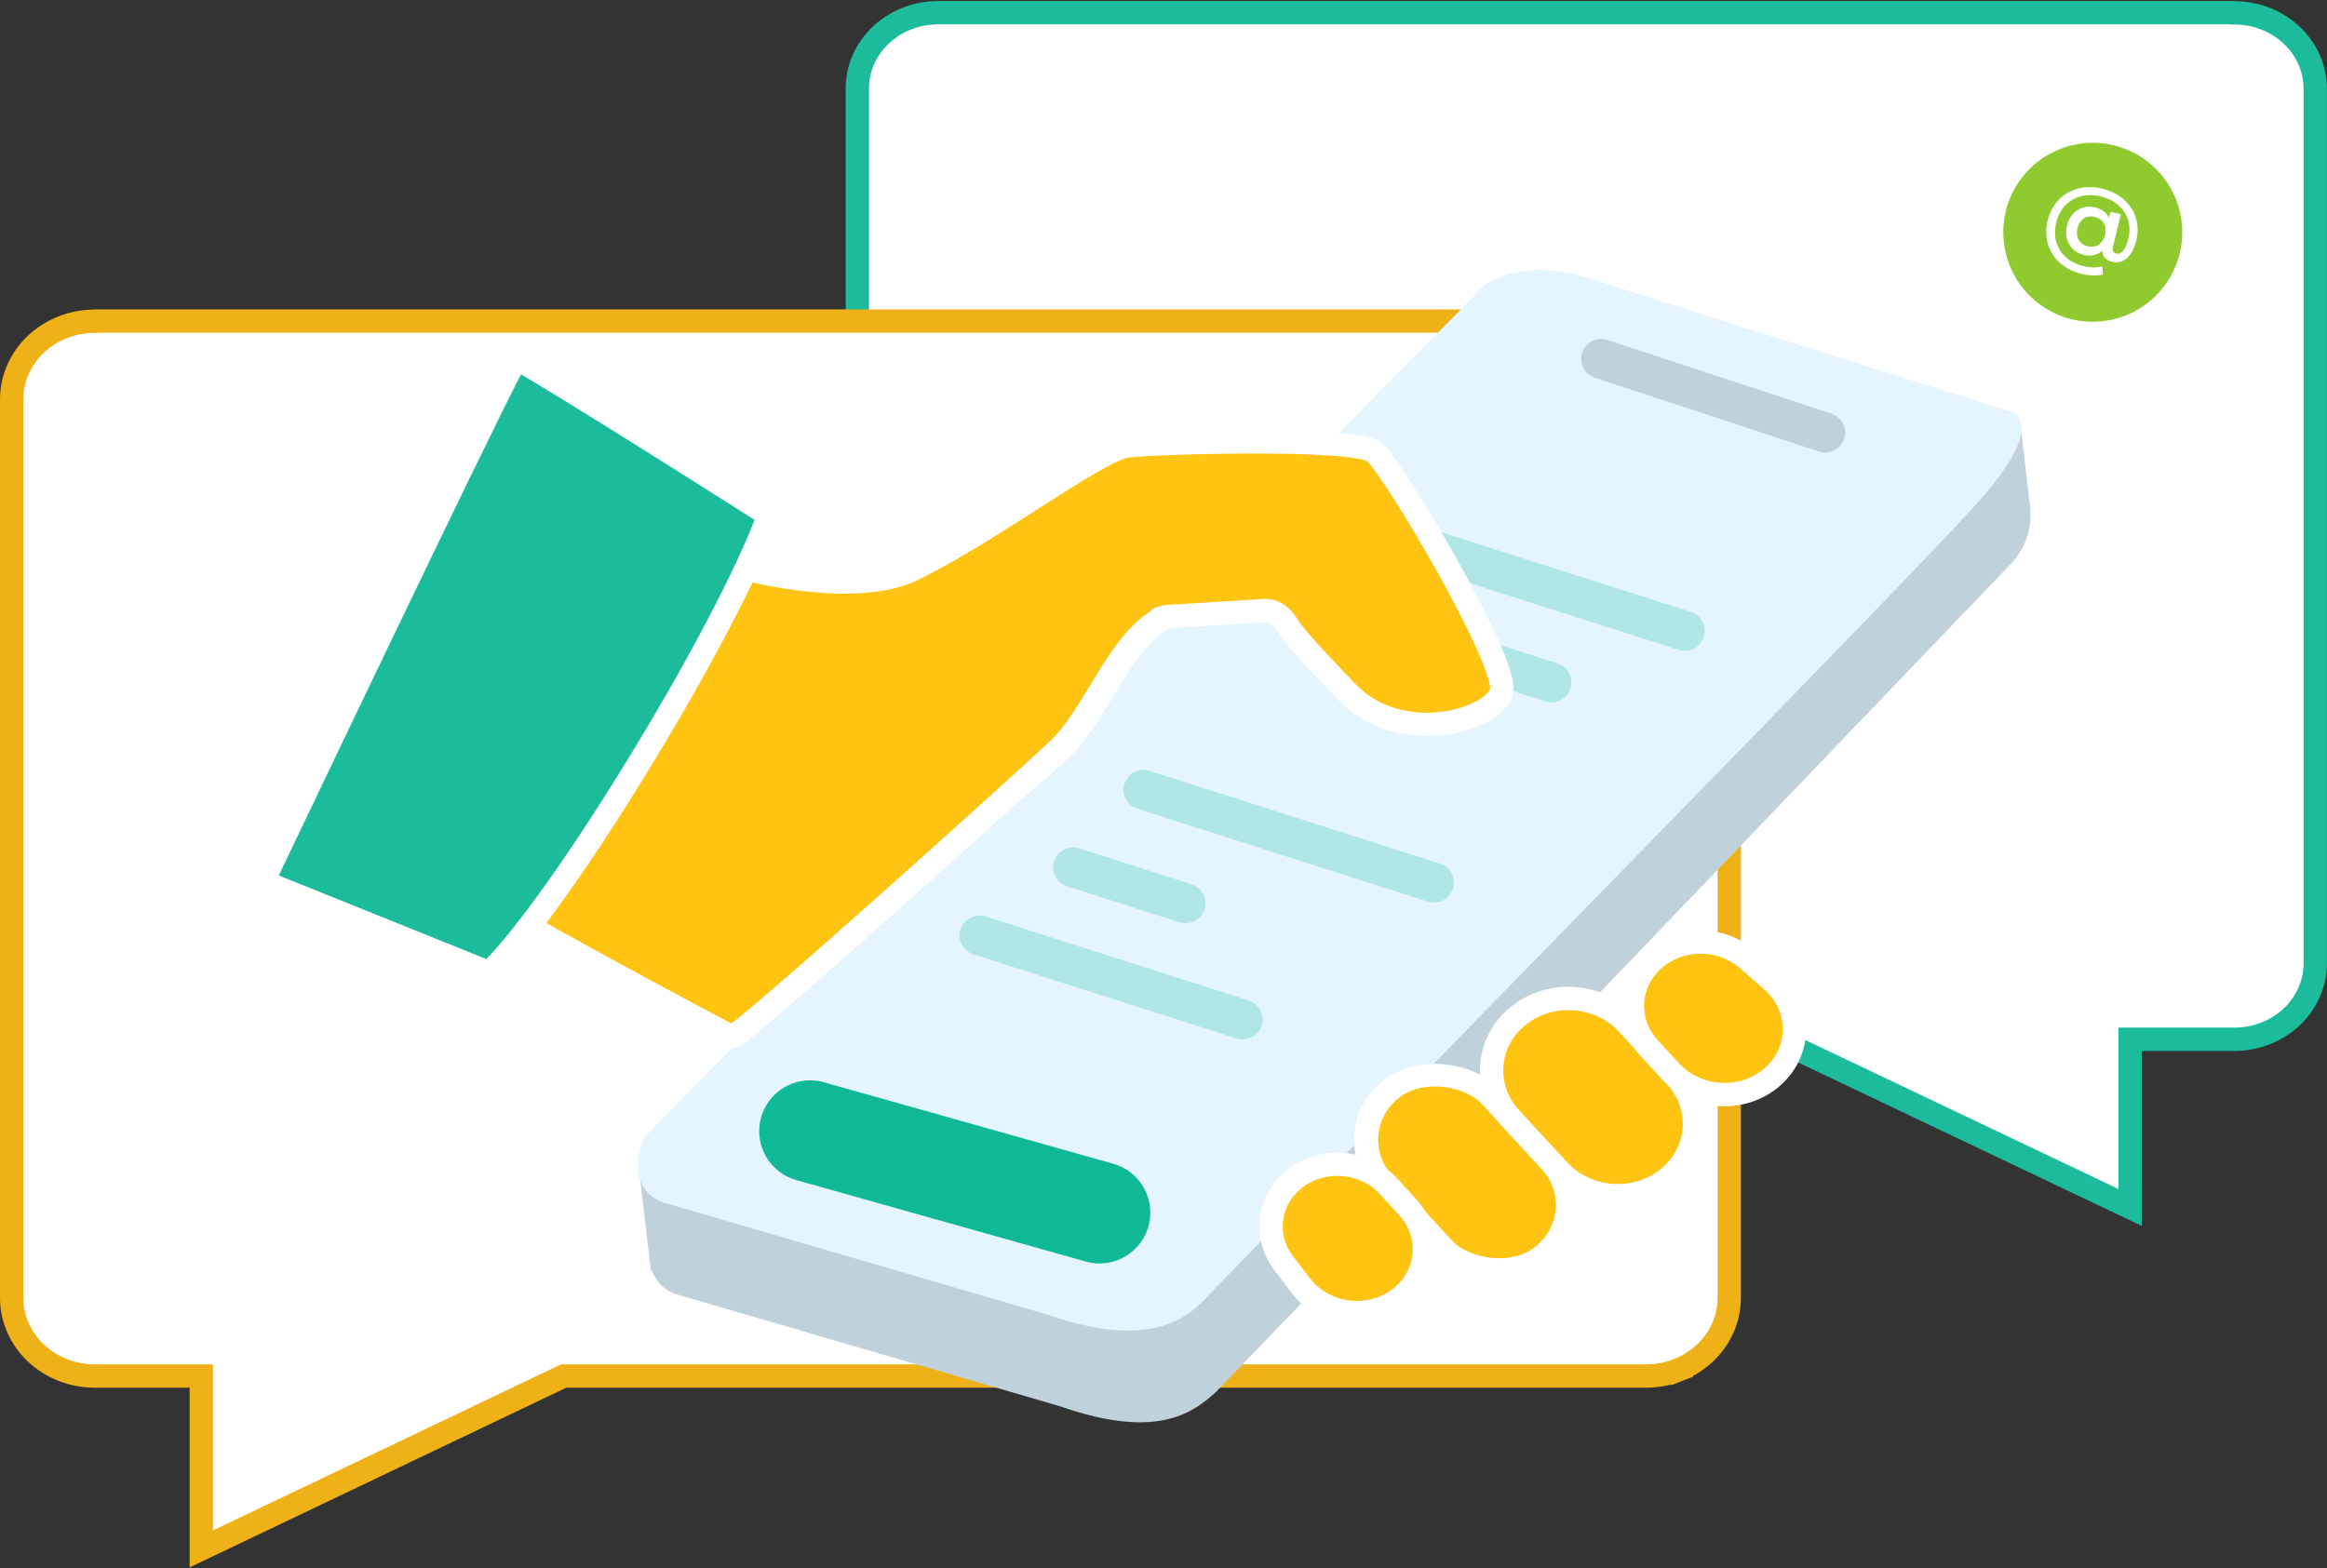 <svg width="399" height="269" viewBox="0 0 399 269" fill="none" xmlns="http://www.w3.org/2000/svg">
<rect x="0" y="0" width="399" height="269" fill="#333333" stroke="none"/>
<path d="M365.237 207.087L305.033 178.44L304.625 178.246H304.174H160.876C159.039 178.246 157.222 177.904 155.53 177.241C153.839 176.579 152.309 175.611 151.025 174.398C149.742 173.185 148.73 171.751 148.042 170.181C147.354 168.611 147.002 166.934 147.002 165.242V15.177C147.002 13.485 147.354 11.807 148.042 10.238C148.73 8.668 149.742 7.234 151.025 6.021C152.309 4.808 153.839 3.84 155.53 3.177C157.222 2.515 159.039 2.173 160.876 2.173H382.661L382.716 2.199L383.161 2.2C386.867 2.213 390.396 3.614 392.979 6.065C395.558 8.512 396.984 11.801 396.984 15.204V165.242C396.984 168.653 395.552 171.949 392.961 174.398C390.367 176.85 386.825 178.246 383.11 178.246H367.237H365.237V180.246V207.087Z" fill="white" stroke="#1CBB9B" stroke-width="4"/>
<path d="M34.514 238.003V265.651L96.237 236.198L96.646 236.003H97.099H282.248C284.135 236.003 286.001 235.65 287.738 234.968L288.469 236.83L287.738 234.968C289.476 234.286 291.048 233.289 292.368 232.038C293.687 230.787 294.727 229.309 295.435 227.689C296.143 226.07 296.505 224.339 296.505 222.593V68.472C296.505 66.727 296.143 64.995 295.435 63.376C294.727 61.757 293.687 60.278 292.368 59.028C291.048 57.777 289.476 56.78 287.738 56.098C286.001 55.415 284.135 55.063 282.248 55.063H16.707L16.651 55.09L16.205 55.091C12.399 55.104 8.774 56.547 6.119 59.073C3.468 61.596 2 64.988 2 68.5V222.593C2 226.114 3.475 229.514 6.137 232.038C8.804 234.565 12.442 236.003 16.257 236.003H32.514H34.514V238.003Z" fill="white" stroke="#EFB118" stroke-width="4"/>
<path d="M254.775 66.564L112.622 210.714C109.343 218.425 113.823 221.535 116.473 222.125L181.861 241.221C198.915 247.194 204.929 241.887 208.423 238.804L208.485 238.749C242.909 203.07 325.327 117.039 344.817 96.691C347.465 93.926 348.629 90.1 347.999 86.324C329.214 80.436 287.425 67.618 275.299 63.641C263.172 59.663 256.564 63.932 254.775 66.564Z" fill="#BFD2DC"/>
<rect x="109.597" y="200.756" width="12.193" height="17.273" transform="rotate(-6.639 109.597 200.756)" fill="#BFD2DC"/>
<path d="M334.409 74.841C334.209 73.128 335.436 71.578 337.149 71.378L343.057 70.691C344.77 70.491 346.32 71.718 346.52 73.431L348.087 86.897C348.287 88.61 347.059 90.16 345.346 90.36L339.439 91.047C337.726 91.247 336.175 90.019 335.976 88.306L334.409 74.841Z" fill="#BFD2DC"/>
<path d="M252.662 50.851L110.508 195.001C107.23 202.712 111.71 205.822 114.36 206.413L179.748 225.508C196.902 231.516 203.499 226.014 206.372 223.037C245.548 182.431 326.648 100.112 339.146 86.146C351.645 72.179 344.699 70.565 344.699 70.565C344.699 70.565 285.312 51.905 273.185 47.928C261.059 43.95 254.45 48.219 252.662 50.851Z" fill="#E4F5FF"/>
<path d="M190.889 199.594C195.341 200.848 198.037 205.361 197.032 209.876C195.944 214.758 190.979 217.725 186.164 216.369L136.53 202.391C132.078 201.137 129.381 196.624 130.387 192.109C131.474 187.227 136.439 184.26 141.254 185.616L190.889 199.594Z" fill="#0FB998"/>
<path d="M204.31 151.658C206.038 152.211 207.033 154.017 206.577 155.773C206.084 157.672 204.097 158.767 202.229 158.169L182.964 152.011C181.236 151.458 180.24 149.652 180.696 147.896C181.19 145.997 183.176 144.902 185.045 145.5L204.31 151.658Z" fill="#0FB998" fill-opacity="0.24"/>
<path d="M214.114 171.596C215.773 172.126 216.768 173.819 216.424 175.526C216.021 177.523 213.973 178.727 212.033 178.107L166.918 163.684C165.259 163.154 164.264 161.461 164.608 159.754C165.011 157.757 167.059 156.553 169 157.173L214.114 171.596Z" fill="#0FB998" fill-opacity="0.24"/>
<path d="M246.914 148.128C248.56 148.654 249.555 150.327 249.23 152.025C248.845 154.039 246.786 155.263 244.832 154.639L195.029 138.718C193.382 138.191 192.388 136.518 192.712 134.82C193.098 132.806 195.157 131.582 197.11 132.207L246.914 148.128Z" fill="#0FB998" fill-opacity="0.24"/>
<path d="M267.062 113.778C268.738 114.314 269.733 116.036 269.362 117.756C268.935 119.728 266.902 120.904 264.98 120.289L226.432 107.966C224.755 107.43 223.76 105.709 224.132 103.989C224.558 102.016 226.591 100.841 228.513 101.455L267.062 113.778Z" fill="#0FB998" fill-opacity="0.24"/>
<path d="M314.036 70.956C315.707 71.506 316.688 73.236 316.301 74.953C315.857 76.921 313.814 78.079 311.897 77.448L273.458 64.789C271.787 64.239 270.806 62.509 271.193 60.792C271.636 58.823 273.68 57.665 275.596 58.297L314.036 70.956Z" fill="#BFD2DC"/>
<path d="M289.914 104.951C291.56 105.477 292.555 107.15 292.23 108.848C291.845 110.862 289.786 112.087 287.832 111.462L238.029 95.541C236.382 95.014 235.388 93.341 235.712 91.644C236.098 89.629 238.157 88.405 240.11 89.03L289.914 104.951Z" fill="#0FB998" fill-opacity="0.24"/>
<path d="M157.227 97.528C147.858 102.195 131.112 98.52 123.977 96.425C122.396 95.96 120.666 96.733 120.055 98.264C116.641 106.825 110.819 121.128 108.191 126.492C105.56 131.86 95.346 145.637 89.05 153.841C87.968 155.252 88.328 157.268 89.875 158.146C99.468 163.591 123.002 175.792 123.771 176.08C124.851 176.485 173.895 136.01 181.888 128.515C187.788 122.984 191.824 111.08 198.521 106.674C199.526 106.013 200.197 104.903 200.712 103.816C205.514 93.671 246.783 89.825 221.63 86.897C204.3 84.879 178.846 86.76 157.227 97.528Z" fill="#FEF6F2" stroke="white" stroke-width="4" stroke-linecap="round" stroke-linejoin="round"/>
<path fill-rule="evenodd" clip-rule="evenodd" d="M176.955 85.567C184.347 80.84 190.637 76.818 193.291 76.493C198.26 75.885 232.396 74.873 235.636 77.506C238.877 80.139 258.754 113.76 257.457 118.621C256.161 123.482 240.173 128.343 230.883 118.621C225.452 112.937 222.138 109.422 220.551 106.94C219.741 105.674 218.36 104.63 216.86 104.722L200.211 105.737C199.952 105.753 199.715 105.796 199.469 105.877C199.254 105.948 199.035 106.019 198.812 106.091C198.59 106.32 198.347 106.527 198.08 106.702C194.347 109.157 191.442 113.94 188.579 118.651C186.305 122.395 184.057 126.094 181.445 128.544C173.451 136.037 126.58 178.229 125.499 177.824C124.728 177.535 99.329 163.902 89.411 158.184C87.87 157.296 87.512 155.28 88.594 153.869C94.891 145.665 105.107 131.888 107.737 126.52C110.366 121.156 116.189 106.854 119.604 98.292C120.214 96.762 121.944 95.989 123.525 96.454C130.623 98.537 147.235 102.185 156.632 97.63C156.681 97.606 156.73 97.581 156.779 97.557C163.221 94.349 170.507 89.69 176.955 85.567Z" fill="#FFC312"/>
<path d="M193.291 76.493L193.048 74.508L193.048 74.508L193.291 76.493ZM176.955 85.567L175.877 83.882V83.882L176.955 85.567ZM235.636 77.506L236.897 75.954L235.636 77.506ZM257.457 118.621L255.525 118.106V118.106L257.457 118.621ZM230.883 118.621L232.329 117.239L230.883 118.621ZM220.551 106.94L222.236 105.863L222.236 105.863L220.551 106.94ZM216.86 104.722L216.738 102.725L216.86 104.722ZM200.211 105.737L200.333 107.733H200.333L200.211 105.737ZM199.469 105.877L200.093 107.777L200.093 107.777L199.469 105.877ZM198.812 106.091L198.199 104.187C197.887 104.288 197.605 104.463 197.377 104.698L198.812 106.091ZM198.08 106.702L199.179 108.373V108.373L198.08 106.702ZM188.579 118.651L186.87 117.613V117.613L188.579 118.651ZM181.445 128.544L182.812 130.003L181.445 128.544ZM125.499 177.824L124.797 179.697H124.797L125.499 177.824ZM89.411 158.184L88.412 159.917H88.412L89.411 158.184ZM88.594 153.869L87.008 152.651L87.008 152.651L88.594 153.869ZM107.737 126.52L105.942 125.64L107.737 126.52ZM119.604 98.292L121.461 99.033L119.604 98.292ZM123.525 96.454L122.961 98.373L123.525 96.454ZM156.632 97.63L157.505 99.43C157.511 99.427 157.518 99.423 157.524 99.42L156.632 97.63ZM156.779 97.557L155.887 95.767L155.887 95.767L156.779 97.557ZM193.048 74.508C192.063 74.628 190.939 75.052 189.822 75.566C188.662 76.1 187.336 76.816 185.898 77.648C183.023 79.312 179.56 81.526 175.877 83.882L178.032 87.252C181.741 84.88 185.12 82.72 187.901 81.11C189.291 80.305 190.497 79.659 191.495 79.2C192.534 78.721 193.192 78.52 193.534 78.478L193.048 74.508ZM236.897 75.954C236.402 75.551 235.793 75.309 235.29 75.149C234.745 74.975 234.116 74.832 233.441 74.712C232.088 74.472 230.39 74.291 228.493 74.156C224.691 73.886 219.911 73.784 215.112 73.784C205.553 73.784 195.667 74.188 193.048 74.508L193.534 78.478C195.884 78.191 205.55 77.784 215.112 77.784C219.873 77.784 224.545 77.885 228.209 78.146C230.046 78.277 231.586 78.445 232.74 78.65C233.318 78.753 233.759 78.859 234.073 78.959C234.429 79.073 234.466 79.132 234.375 79.058L236.897 75.954ZM259.39 119.136C259.575 118.443 259.53 117.708 259.44 117.098C259.345 116.448 259.167 115.731 258.937 114.981C258.477 113.479 257.757 111.672 256.876 109.701C255.111 105.748 252.615 100.95 249.995 96.253C247.372 91.552 244.603 86.916 242.281 83.28C241.12 81.464 240.061 79.882 239.18 78.66C238.358 77.519 237.544 76.479 236.897 75.954L234.375 79.058C234.375 79.058 234.389 79.069 234.418 79.097C234.447 79.124 234.484 79.162 234.531 79.212C234.626 79.312 234.744 79.447 234.887 79.62C235.173 79.967 235.524 80.428 235.935 80.999C236.756 82.138 237.771 83.652 238.91 85.434C241.185 88.995 243.913 93.562 246.502 98.202C249.094 102.848 251.526 107.531 253.224 111.332C254.075 113.237 254.721 114.875 255.112 116.153C255.308 116.792 255.427 117.299 255.482 117.677C255.543 118.094 255.502 118.192 255.525 118.106L259.39 119.136ZM229.437 120.003C234.63 125.437 241.64 126.734 247.395 126.077C250.277 125.747 252.938 124.921 255.016 123.798C256.985 122.733 258.848 121.168 259.39 119.136L255.525 118.106C255.418 118.504 254.796 119.37 253.113 120.279C251.538 121.131 249.379 121.824 246.941 122.102C242.055 122.66 236.427 121.527 232.329 117.239L229.437 120.003ZM218.866 108.018C220.585 110.707 224.08 114.396 229.437 120.003L232.329 117.239C226.824 111.478 223.69 108.137 222.236 105.863L218.866 108.018ZM216.982 106.718C217.473 106.688 218.264 107.077 218.866 108.018L222.236 105.863C221.218 104.271 219.248 102.572 216.738 102.725L216.982 106.718ZM200.333 107.733L216.982 106.718L216.738 102.725L200.09 103.741L200.333 107.733ZM200.093 107.777C200.166 107.753 200.233 107.74 200.333 107.733L200.09 103.741C199.671 103.766 199.265 103.839 198.845 103.977L200.093 107.777ZM199.426 107.994C199.652 107.921 199.874 107.849 200.093 107.777L198.845 103.977C198.633 104.046 198.418 104.117 198.199 104.187L199.426 107.994ZM199.179 108.373C199.583 108.108 199.937 107.804 200.248 107.484L197.377 104.698C197.242 104.837 197.11 104.947 196.981 105.032L199.179 108.373ZM190.289 119.69C191.73 117.318 193.124 115.026 194.61 113.022C196.098 111.015 197.594 109.416 199.179 108.373L196.981 105.032C194.833 106.444 193.01 108.464 191.397 110.64C189.781 112.819 188.291 115.274 186.87 117.613L190.289 119.69ZM182.812 130.003C185.667 127.327 188.059 123.36 190.289 119.69L186.87 117.613C184.55 121.431 182.448 124.861 180.077 127.084L182.812 130.003ZM124.797 179.697C125.251 179.867 125.643 179.83 125.816 179.806C126.015 179.777 126.173 179.726 126.268 179.692C126.457 179.623 126.616 179.537 126.716 179.481C126.929 179.361 127.159 179.205 127.379 179.048C127.833 178.724 128.432 178.259 129.141 177.687C130.567 176.537 132.537 174.877 134.876 172.865C139.56 168.839 145.78 163.36 152.209 157.64C165.061 146.206 178.795 133.769 182.812 130.003L180.077 127.084C176.101 130.812 162.401 143.218 149.55 154.652C143.127 160.366 136.927 165.828 132.269 169.832C129.937 171.837 128.006 173.464 126.63 174.574C125.938 175.132 125.412 175.538 125.056 175.792C124.872 175.923 124.777 175.983 124.748 175.999C124.727 176.01 124.787 175.974 124.899 175.933C124.954 175.913 125.079 175.87 125.25 175.846C125.395 175.825 125.765 175.788 126.202 175.952L124.797 179.697ZM88.412 159.917C93.397 162.791 102.249 167.64 109.933 171.799C113.779 173.88 117.341 175.792 119.99 177.203C121.314 177.908 122.413 178.489 123.208 178.904C123.604 179.112 123.93 179.28 124.171 179.402C124.347 179.492 124.617 179.63 124.797 179.697L126.202 175.952C126.285 175.983 126.266 175.98 125.981 175.835C125.761 175.724 125.452 175.564 125.06 175.359C124.279 174.951 123.19 174.375 121.87 173.672C119.23 172.267 115.677 170.359 111.837 168.281C104.15 164.121 95.343 159.295 90.41 156.452L88.412 159.917ZM87.008 152.651C85.221 154.979 85.779 158.399 88.412 159.917L90.41 156.452C89.962 156.193 89.802 155.58 90.181 155.086L87.008 152.651ZM105.942 125.64C104.712 128.149 101.602 132.8 97.913 137.969C94.261 143.085 90.147 148.56 87.008 152.651L90.181 155.086C93.338 150.973 97.481 145.458 101.168 140.293C104.819 135.18 108.133 130.258 109.533 127.4L105.942 125.64ZM117.746 97.551C114.32 106.142 108.529 120.361 105.942 125.64L109.533 127.4C112.204 121.952 118.058 107.566 121.461 99.033L117.746 97.551ZM124.088 94.534C121.587 93.8 118.765 94.997 117.746 97.551L121.461 99.033C121.663 98.528 122.301 98.179 122.961 98.373L124.088 94.534ZM155.76 95.83C151.578 97.858 145.541 98.136 139.409 97.541C133.356 96.953 127.557 95.553 124.088 94.534L122.961 98.373C126.591 99.438 132.647 100.903 139.023 101.522C145.322 102.133 152.289 101.958 157.505 99.43L155.76 95.83ZM155.887 95.767C155.838 95.791 155.789 95.816 155.74 95.84L157.524 99.42C157.573 99.396 157.622 99.372 157.67 99.347L155.887 95.767ZM175.877 83.882C169.405 88.02 162.214 92.616 155.887 95.767L157.67 99.347C164.227 96.082 171.609 91.359 178.032 87.252L175.877 83.882Z" fill="white"/>
<rect width="23.694" height="38.659" rx="11.847" transform="matrix(0.778 -0.628 0.678 0.735 229.222 194.305)" fill="#FFC312" stroke="white" stroke-width="4" stroke-linecap="round" stroke-linejoin="round"/>
<path d="M220.11 216.649C216.774 212.29 217.332 206.331 221.421 202.649C226.165 198.378 233.809 198.765 238.126 203.496L241.4 207.084C245.604 211.691 245.076 218.579 240.217 222.494C235.025 226.679 227.074 225.748 223.045 220.485L220.11 216.649Z" fill="#FFC312" stroke="white" stroke-width="4" stroke-linecap="round" stroke-linejoin="round"/>
<path d="M259.032 191.798C254.056 186.403 254.847 178.256 260.77 173.887C266.354 169.768 274.458 170.545 279.129 175.647L287.31 184.583C292.095 189.809 291.504 197.635 285.987 202.085C280.456 206.547 272.066 205.929 267.248 200.705L259.032 191.798Z" fill="#FFC312" stroke="white" stroke-width="4" stroke-linecap="round" stroke-linejoin="round"/>
<path d="M282.808 179.791C278.462 175.079 279.071 167.979 284.156 164.062C288.704 160.558 295.353 160.779 299.7 164.578L303.794 168.156C309.083 172.778 308.962 180.638 303.533 185.017C298.496 189.08 290.856 188.517 286.469 183.76L282.808 179.791Z" fill="#FFC312" stroke="white" stroke-width="4" stroke-linecap="round" stroke-linejoin="round"/>
<path d="M109.849 130.46C122.114 110.368 129.28 95.384 131.469 89.263C131.667 88.707 131.455 88.105 130.959 87.789C116.571 78.649 89.211 61.413 88.543 61.581C87.87 61.75 60.044 119.817 45.657 149.996C45.338 150.665 45.658 151.445 46.343 151.721L83.109 166.526C83.565 166.71 84.082 166.621 84.434 166.276C88.306 162.473 97.052 151.424 109.849 130.46Z" fill="#1ABC9C" stroke="white" stroke-width="4" stroke-linecap="round" stroke-linejoin="round"/>
<circle cx="358.839" cy="39.839" r="15.342" transform="rotate(28.835 358.839 39.839)" fill="#8FCB2F"/>
<path d="M360.538 32.375C355.97 31.25 352.143 33.584 351.11 37.777C350.065 42.019 352.339 45.855 356.875 46.972C358.057 47.263 359.494 47.345 360.59 47.089L360.474 45.702C359.378 45.959 358.177 45.883 357.202 45.643C353.529 44.739 351.708 41.676 352.579 38.139C353.439 34.65 356.509 32.775 360.215 33.688C363.856 34.584 365.78 37.503 364.937 40.928C364.471 42.816 363.744 43.707 362.882 43.494C362.434 43.384 362.118 43.018 362.319 42.201L363.659 36.76L361.886 36.323L361.63 37.363C361.192 36.458 360.361 35.846 359.243 35.57C357.039 35.027 354.996 36.307 354.412 38.675C353.821 41.076 355.036 43.158 357.24 43.701C358.518 44.015 359.611 43.775 360.458 43.016C360.505 43.995 361.122 44.656 362.144 44.908C364.06 45.38 365.62 43.999 366.302 41.23C367.307 37.149 364.946 33.461 360.538 32.375ZM357.958 42.231C356.569 41.889 355.835 40.672 356.217 39.12C356.596 37.583 357.806 36.863 359.196 37.205C360.537 37.536 361.335 38.7 360.945 40.284C360.551 41.885 359.3 42.561 357.958 42.231Z" fill="white"/>
</svg>
